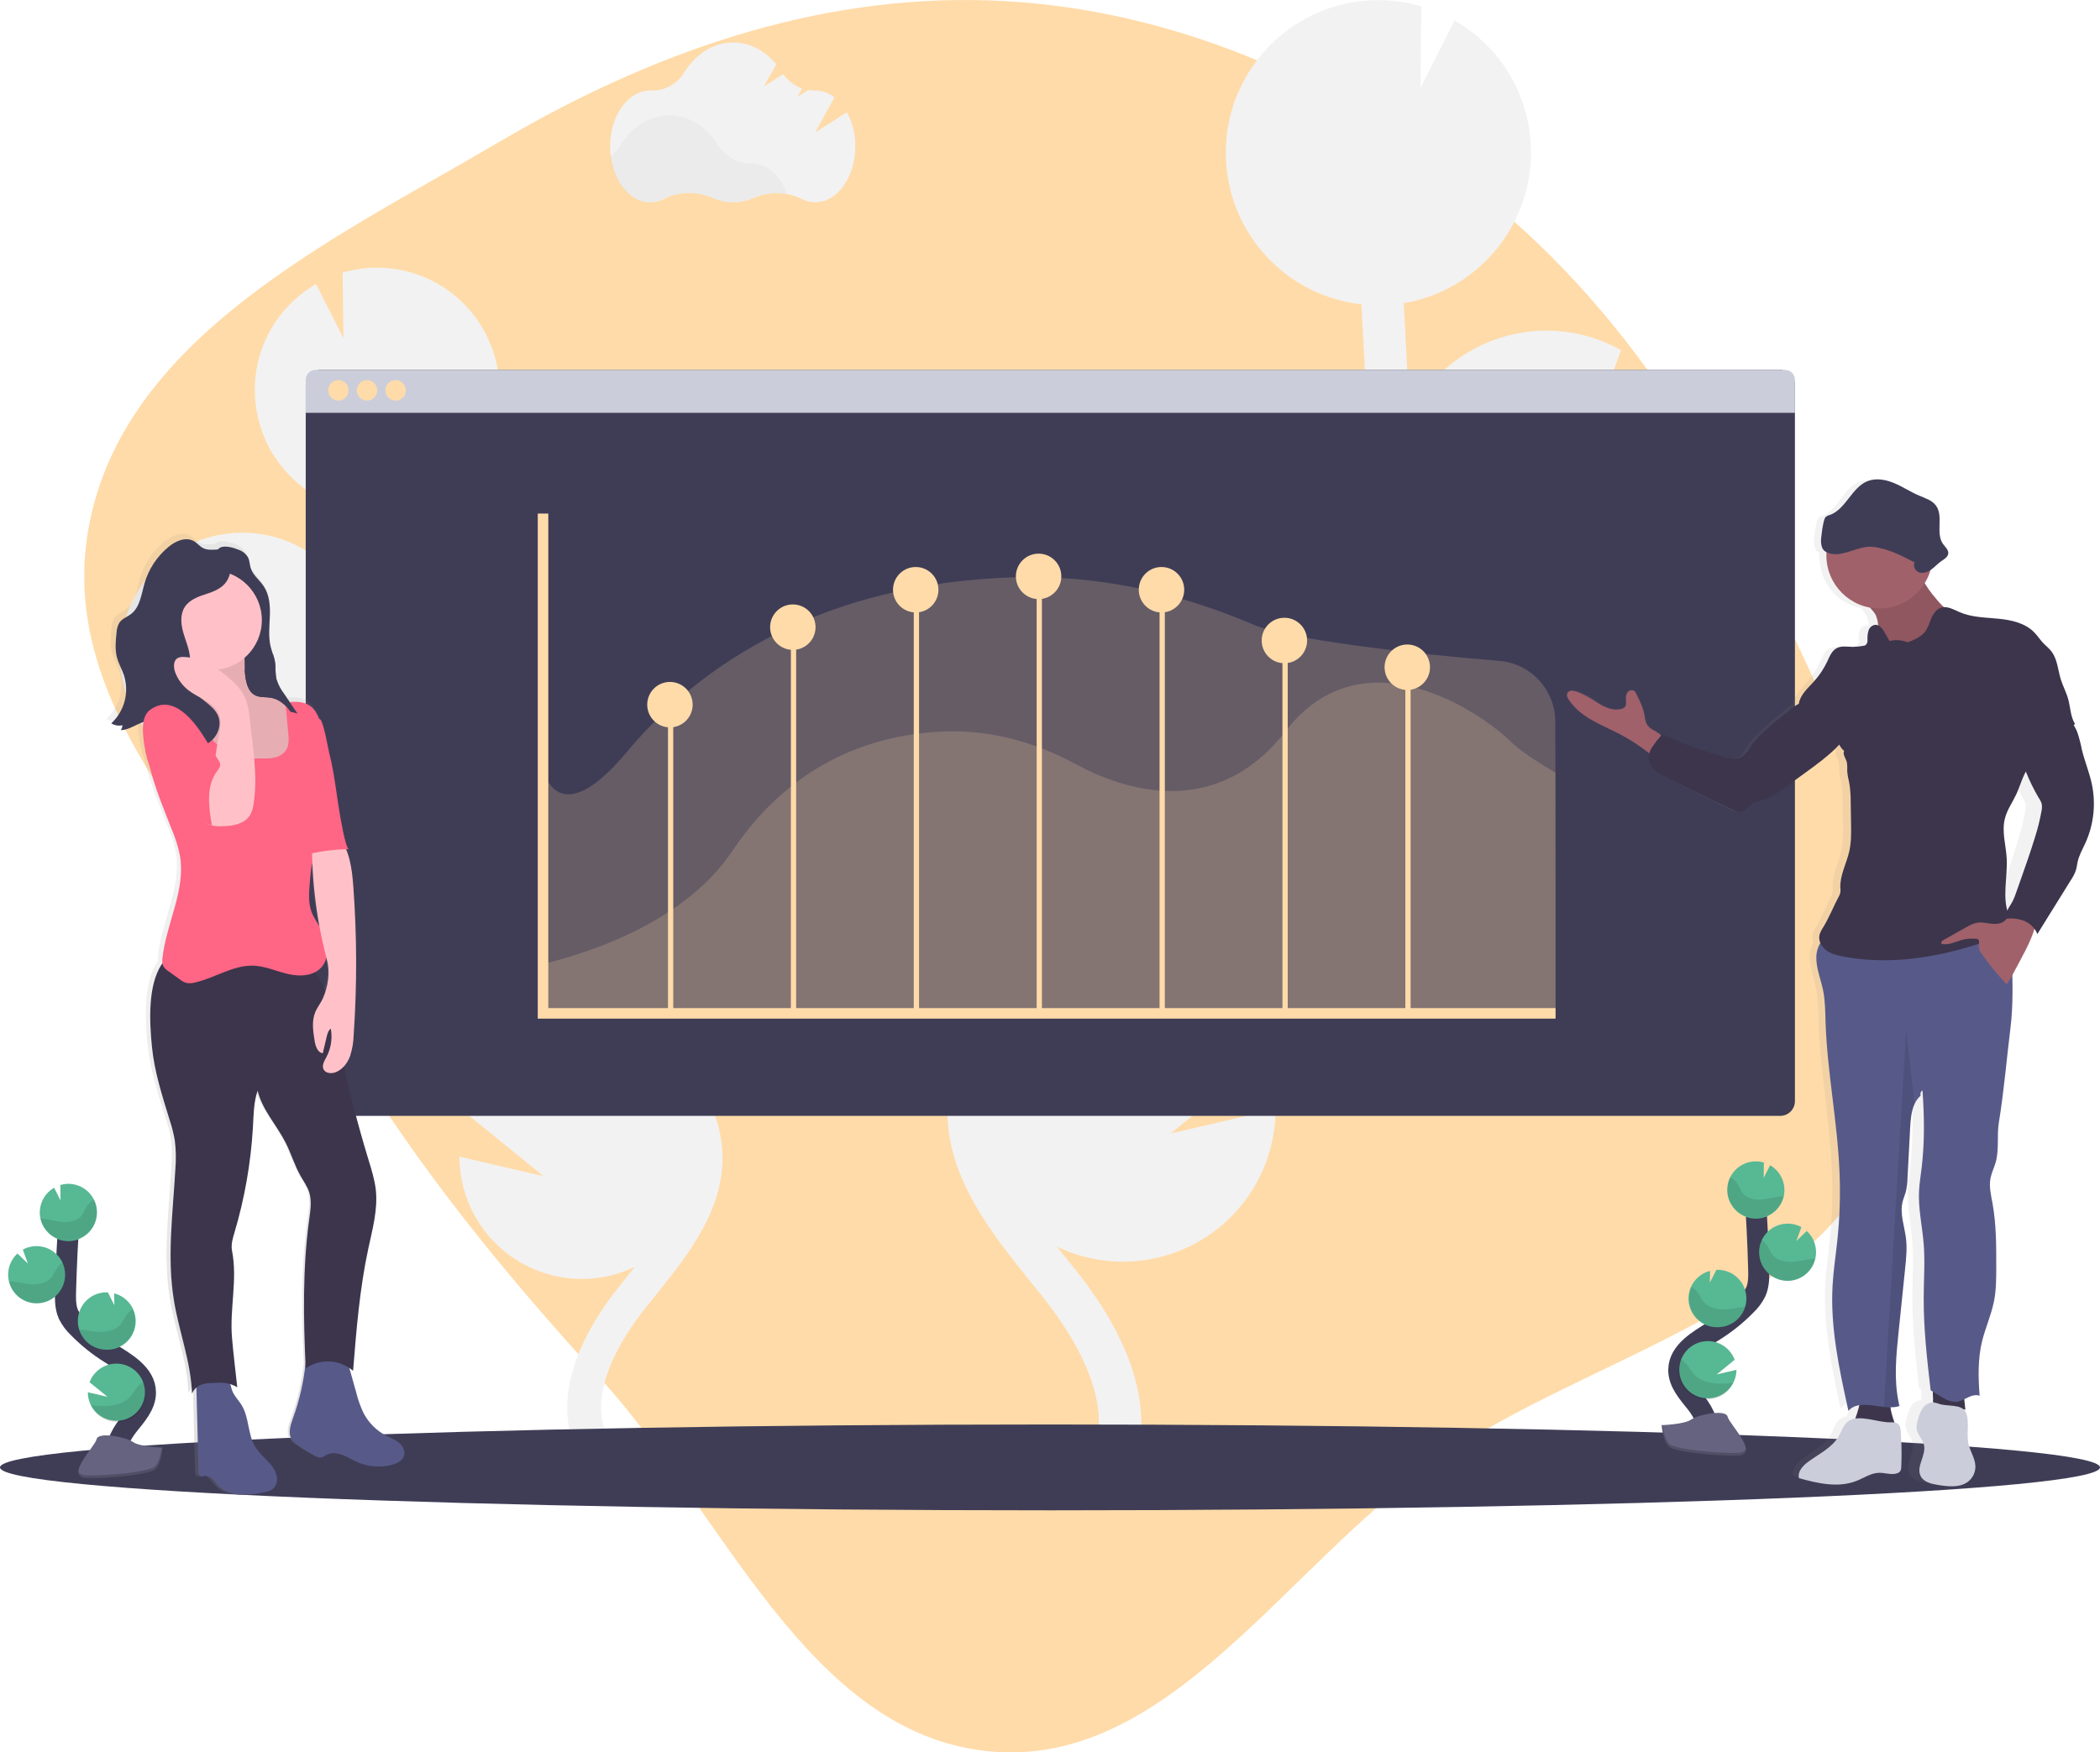 <svg width="399" height="333" viewBox="0 0 399 333" fill="none" xmlns="http://www.w3.org/2000/svg">
<path fill-rule="evenodd" clip-rule="evenodd" d="M187.889 0.076C220.039 1.155 250.293 13.677 276.39 32.931C302.572 52.246 321.462 78.73 335.095 108.678C350.426 142.356 371.893 179.837 359.096 214.606C346.345 249.248 302.928 256.824 272.949 277.52C244.406 297.223 222.154 336.175 187.889 332.793C153.423 329.391 137.607 287.729 113.964 261.827C95.587 241.694 79.403 221.891 65.258 198.446C46.031 166.58 10.353 137.597 16.759 100.719C23.131 64.042 63.518 45.398 95.068 26.843C123.641 10.039 154.956 -1.03 187.889 0.076Z" fill="#FFDBA9"/>
<path d="M160.916 21.325L154.892 25.15L158.548 18.494C157.513 17.667 156.232 17.209 154.908 17.193H154.811C154.392 17.2 153.974 17.171 153.561 17.104L151.519 18.397L152.393 16.804C150.945 16.298 149.696 15.346 148.822 14.086L145.169 16.416L147.49 12.21C145.356 9.647 142.476 8.07 139.305 8.07C135.505 8.07 132.12 10.334 129.935 13.857C129.289 14.914 128.373 15.781 127.282 16.368C126.191 16.955 124.963 17.241 123.725 17.197H123.523C119.328 17.197 115.927 21.958 115.927 27.826C115.927 33.694 119.328 38.456 123.523 38.456C124.445 38.452 125.352 38.226 126.166 37.795C128.903 36.37 132.497 36.343 135.361 37.613C136.591 38.162 137.923 38.446 139.27 38.446C140.617 38.446 141.948 38.162 143.178 37.613C144.621 36.987 146.18 36.679 147.752 36.709C149.324 36.74 150.87 37.107 152.288 37.788C153.097 38.21 153.995 38.432 154.908 38.436C159.103 38.436 162.503 33.679 162.503 27.807C162.525 25.547 161.979 23.319 160.916 21.325Z" fill="#F2F2F2"/>
<path opacity="0.03" d="M149.563 36.879C147.371 36.463 145.105 36.71 143.054 37.59C141.825 38.139 140.494 38.422 139.148 38.422C137.801 38.422 136.47 38.139 135.241 37.59C133.787 36.951 132.211 36.637 130.624 36.668C129.036 36.699 127.474 37.074 126.046 37.768C125.232 38.202 124.325 38.429 123.403 38.432C119.673 38.432 116.576 34.677 115.927 29.721C116.672 29.177 117.305 28.494 117.791 27.71C119.976 24.187 123.36 21.927 127.16 21.927C130.96 21.927 134.306 24.16 136.475 27.648C137.127 28.7 138.04 29.566 139.124 30.162C140.209 30.758 141.429 31.064 142.666 31.05H142.763C145.744 31.03 148.313 33.411 149.563 36.879Z" fill="black"/>
<path d="M109.504 186.907L107.062 185.389C106.83 185.245 106.601 185.09 106.368 184.942C111.564 184.048 116.301 181.412 119.802 177.467C123.302 173.523 125.358 168.504 125.631 163.236C125.904 157.967 124.378 152.763 121.305 148.477C118.231 144.191 113.791 141.079 108.716 139.651L108.836 149.228L103.577 138.809H103.511C97.357 138.523 91.341 140.694 86.786 144.845C82.231 148.996 79.51 154.787 79.222 160.945C79.198 161.392 79.222 161.827 79.222 162.266C77.394 160.176 75.728 157.935 74.63 155.481C72.406 150.514 72.363 144.886 72.538 138.043C72.887 124.49 73.474 110.827 74.234 97.211C79.726 96.599 84.82 94.049 88.602 90.017C92.383 85.985 94.605 80.737 94.867 75.214C94.898 74.504 94.887 73.804 94.867 73.105C94.867 72.931 94.867 72.76 94.84 72.585C94.794 71.909 94.731 71.241 94.627 70.581C94.627 70.472 94.588 70.367 94.568 70.263C94.475 69.703 94.359 69.152 94.227 68.608C94.176 68.402 94.126 68.2 94.072 67.998C93.909 67.404 93.73 66.833 93.52 66.243C93.451 66.053 93.369 65.855 93.295 65.676C93.132 65.253 92.954 64.833 92.764 64.422C92.663 64.204 92.566 63.987 92.461 63.773C92.43 63.719 92.41 63.66 92.379 63.606C89.926 58.761 85.855 54.929 80.871 52.775C75.888 50.621 70.309 50.281 65.101 51.815L65.257 64.282L60.056 53.982C55.779 56.429 52.396 60.179 50.398 64.685C48.401 69.191 47.894 74.217 48.951 79.032H48.928C48.963 79.199 49.013 79.358 49.052 79.521C49.126 79.828 49.203 80.131 49.289 80.434C49.398 80.822 49.522 81.21 49.65 81.599C49.747 81.886 49.84 82.17 49.949 82.453C50.108 82.865 50.286 83.265 50.465 83.665C50.57 83.898 50.663 84.139 50.776 84.368C51.071 84.969 51.391 85.555 51.738 86.127C51.858 86.329 51.994 86.516 52.126 86.714C52.375 87.102 52.623 87.49 52.902 87.852C53.069 88.081 53.248 88.302 53.422 88.523C53.679 88.846 53.939 89.164 54.199 89.471C54.389 89.692 54.587 89.906 54.785 90.116C55.072 90.419 55.363 90.71 55.666 90.993C55.868 91.184 56.054 91.382 56.275 91.56C56.617 91.867 56.974 92.155 57.335 92.438C57.517 92.582 57.696 92.729 57.882 92.869C58.433 93.257 59 93.646 59.586 94.034C59.695 94.1 59.815 94.155 59.924 94.221C60.417 94.508 60.913 94.784 61.426 95.032C61.647 95.141 61.872 95.238 62.097 95.339C62.517 95.525 62.94 95.708 63.374 95.875L64.15 96.147C64.578 96.291 65.012 96.427 65.451 96.535C65.707 96.605 65.967 96.679 66.227 96.741C66.701 96.854 67.186 96.947 67.675 97.032L67.768 97.052C67.45 102.797 67.165 108.543 66.914 114.291C65.53 111.445 63.579 108.912 61.181 106.847C58.783 104.782 55.989 103.229 52.97 102.284C49.95 101.338 46.77 101.02 43.624 101.348C40.477 101.677 37.431 102.645 34.672 104.194L38.778 115.456L30.329 107.34C25.799 111.484 23.099 117.259 22.822 123.394C22.714 125.546 22.913 127.703 23.412 129.799C24.477 134.33 26.878 138.437 30.303 141.588C33.728 144.738 38.02 146.787 42.622 147.468C47.224 148.149 51.925 147.432 56.115 145.409C60.305 143.386 63.791 140.15 66.122 136.121C66.122 136.704 66.083 137.286 66.068 137.873C65.913 143.908 65.719 151.419 68.727 158.126C70.764 162.67 74.04 166.363 77.266 169.672C79.373 171.823 81.558 173.909 83.798 175.924C86.003 178.886 88.879 181.282 92.189 182.915C95.869 185.75 99.68 188.418 103.62 190.88L106.08 192.41C108.293 193.781 110.559 195.191 112.78 196.655C112.391 196.616 112.003 196.574 111.615 196.554C106.69 196.325 101.818 197.668 97.706 200.391C93.594 203.114 90.453 207.074 88.739 211.7L103.263 223.503L87.295 219.798C87.299 223.729 88.299 227.595 90.202 231.035C92.104 234.474 94.847 237.375 98.174 239.467C101.5 241.558 105.303 242.772 109.225 242.994C113.148 243.216 117.063 242.44 120.604 240.738L119.545 242.078C118.831 242.966 118.125 243.849 117.429 244.727C107.982 256.7 105.355 268.063 110.032 276.728L115.722 273.656C111.149 265.221 117.992 254.424 122.483 248.746C123.166 247.884 123.859 247.017 124.563 246.144C130.599 238.641 137.438 230.136 137.271 219.704C137.011 203.972 121.761 194.511 109.504 186.907Z" fill="#F2F2F2"/>
<path d="M214.664 169.718L217.707 167.823C217.998 167.641 218.282 167.435 218.573 167.264C212.065 166.144 206.134 162.835 201.762 157.884C197.389 152.932 194.837 146.636 194.528 140.036C194.308 135.498 195.166 130.973 197.031 126.831C198.772 122.952 201.342 119.501 204.562 116.724C207.781 113.948 211.57 111.912 215.662 110.761L215.51 122.711L222.058 109.712H222.136C229.816 109.355 237.323 112.064 243.007 117.245C248.691 122.425 252.086 129.652 252.445 137.337C252.472 137.892 252.445 138.436 252.445 138.983C254.731 136.377 256.804 133.581 258.174 130.521C260.953 124.307 261.007 117.317 260.786 108.773C260.351 91.859 259.622 74.818 258.671 57.831C251.819 57.068 245.463 53.886 240.745 48.855C236.027 43.825 233.256 37.276 232.93 30.386C232.891 29.5 232.903 28.626 232.93 27.756C232.93 27.539 232.941 27.321 232.965 27.104C233.019 26.261 233.101 25.426 233.225 24.607C233.244 24.471 233.275 24.339 233.299 24.218C233.418 23.519 233.561 22.831 233.729 22.152C233.791 21.9 233.854 21.643 233.92 21.375C234.125 20.638 234.346 19.904 234.607 19.189C234.692 18.948 234.793 18.719 234.886 18.482C235.096 17.95 235.317 17.43 235.554 16.929C235.678 16.661 235.798 16.389 235.942 16.121C235.973 16.055 236.004 15.981 236.039 15.915C239.097 9.868 244.176 5.085 250.394 2.398C256.612 -0.289 263.574 -0.71 270.07 1.208L269.876 16.742L276.366 3.895C281.701 6.948 285.921 11.627 288.411 17.248C290.901 22.871 291.53 29.142 290.206 35.147H290.238C290.195 35.353 290.129 35.535 290.082 35.757C289.989 36.145 289.892 36.533 289.787 36.895C289.651 37.38 289.496 37.854 289.337 38.328C289.217 38.685 289.1 39.042 288.949 39.395C288.751 39.908 288.53 40.409 288.305 40.906C288.173 41.197 288.056 41.496 287.917 41.784C287.528 42.533 287.14 43.267 286.717 43.978C286.57 44.231 286.399 44.468 286.24 44.712C285.929 45.194 285.615 45.668 285.277 46.13C285.068 46.417 284.846 46.689 284.629 46.969C284.311 47.357 283.989 47.769 283.647 48.153C283.409 48.412 283.164 48.68 282.913 48.957C282.56 49.345 282.192 49.695 281.819 50.052C281.567 50.289 281.318 50.53 281.043 50.759C280.612 51.147 280.169 51.497 279.715 51.85C279.49 52.029 279.269 52.219 279.036 52.39C278.349 52.895 277.643 53.377 276.909 53.823C276.773 53.905 276.626 53.975 276.486 54.056C275.878 54.419 275.254 54.757 274.615 55.07C274.34 55.206 274.056 55.322 273.777 55.458C273.253 55.695 272.725 55.92 272.186 56.126C271.867 56.247 271.549 56.359 271.231 56.468C270.695 56.651 270.156 56.814 269.608 56.965C269.286 57.054 268.964 57.144 268.634 57.225C268.04 57.365 267.439 57.482 266.829 57.586L266.709 57.61C267.113 64.779 267.468 71.949 267.776 79.121C269.504 75.57 271.938 72.41 274.93 69.835C277.922 67.259 281.409 65.323 285.176 64.145C288.943 62.966 292.911 62.571 296.836 62.982C300.761 63.394 304.561 64.604 308.002 66.538L302.914 80.585L313.452 70.461C319.104 75.63 322.473 82.834 322.817 90.489C322.95 93.164 322.703 95.844 322.084 98.45C320.759 104.107 317.765 109.236 313.491 113.171C309.218 117.105 303.861 119.664 298.116 120.515C292.372 121.367 286.504 120.471 281.274 117.946C276.044 115.42 271.693 111.379 268.785 106.349C268.785 107.075 268.836 107.809 268.855 108.536C269.049 116.066 269.29 125.437 265.541 133.803C262.998 139.477 258.908 144.079 254.863 148.207C252.232 150.894 249.515 153.495 246.712 156.009C243.958 159.702 240.366 162.688 236.233 164.72C231.641 168.258 226.887 171.586 221.973 174.662L218.907 176.577C216.147 178.286 213.321 180.045 210.546 181.87C211.035 181.824 211.517 181.769 212.013 181.746C218.157 181.459 224.232 183.133 229.362 186.527C234.492 189.921 238.411 194.86 240.553 200.628L222.442 215.386L242.365 210.768C242.358 215.673 241.11 220.495 238.735 224.786C236.361 229.077 232.939 232.695 228.788 235.304C224.638 237.912 219.894 239.426 215 239.703C210.107 239.981 205.223 239.013 200.804 236.89C201.254 237.449 201.701 238.008 202.151 238.563C203.04 239.67 203.929 240.773 204.794 241.868C216.578 256.801 219.857 270.996 214.02 281.792L206.925 277.959C212.603 267.434 204.061 253.966 198.46 246.89C197.61 245.814 196.74 244.731 195.867 243.643C188.337 234.284 179.802 223.674 180.012 210.66C180.334 191.005 199.368 179.202 214.664 169.718Z" fill="#F2F2F2"/>
<path d="M341.036 73.094V209.246C341.036 209.614 340.964 209.978 340.823 210.317C340.683 210.657 340.477 210.966 340.217 211.226C339.957 211.486 339.648 211.692 339.309 211.833C338.969 211.974 338.605 212.046 338.238 212.046H60.882C60.515 212.046 60.151 211.974 59.812 211.833C59.473 211.692 59.165 211.486 58.905 211.226C58.645 210.966 58.44 210.657 58.3 210.317C58.159 209.977 58.087 209.613 58.088 209.246V73.094C58.087 72.726 58.159 72.362 58.3 72.022C58.44 71.683 58.645 71.374 58.905 71.114C59.165 70.854 59.473 70.648 59.812 70.507C60.151 70.366 60.515 70.294 60.882 70.294H338.238C338.98 70.294 339.692 70.589 340.217 71.114C340.742 71.639 341.036 72.351 341.036 73.094V73.094Z" fill="#3F3D56"/>
<path d="M341.036 72.162V78.449H58.088V72.162C58.088 71.666 58.285 71.191 58.635 70.841C58.985 70.49 59.46 70.294 59.955 70.294H339.169C339.665 70.294 340.139 70.49 340.49 70.841C340.84 71.191 341.036 71.666 341.036 72.162Z" fill="#CBCEDA"/>
<path d="M64.298 76.119C65.37 76.119 66.239 75.25 66.239 74.177C66.239 73.105 65.37 72.236 64.298 72.236C63.226 72.236 62.357 73.105 62.357 74.177C62.357 75.25 63.226 76.119 64.298 76.119Z" fill="#FFDBA9"/>
<path d="M69.732 76.119C70.804 76.119 71.673 75.25 71.673 74.177C71.673 73.105 70.804 72.236 69.732 72.236C68.66 72.236 67.791 73.105 67.791 74.177C67.791 75.25 68.66 76.119 69.732 76.119Z" fill="#FFDBA9"/>
<path d="M75.166 76.119C76.238 76.119 77.106 75.25 77.106 74.177C77.106 73.105 76.238 72.236 75.166 72.236C74.094 72.236 73.225 73.105 73.225 74.177C73.225 75.25 74.094 76.119 75.166 76.119Z" fill="#FFDBA9"/>
<path opacity="0.2" d="M295.555 169.703V193.074L103.352 193.179L103.177 146.459C105.207 152.444 110.218 153.52 119.04 142.964C140.601 117.2 169.909 110.419 192.595 109.709C208.12 109.219 223.611 112.427 238.395 118.8C244.535 121.453 268.801 124.307 284.815 125.581C287.722 125.81 290.436 127.126 292.417 129.266C294.398 131.406 295.502 134.214 295.508 137.131L295.555 169.703Z" fill="#FFDBA9"/>
<path opacity="0.2" d="M295.555 146.848V193.296H103.177V183.198C108.677 181.812 129.248 176.48 139.111 161.753C150.91 144.121 166.947 139.484 179.356 138.999C187.86 138.661 196.325 140.847 204.406 145.213C213.496 150.122 231.02 156.044 244.333 138.851C259.059 119.841 281.679 135.507 287.416 141.267C289.465 143.302 295.555 146.848 295.555 146.848Z" fill="#FFDBA9"/>
<path d="M103.177 97.588V192.566H295.555" stroke="#FFDBA9" stroke-width="2" stroke-miterlimit="10"/>
<path d="M127.416 192.566V134.665" stroke="#FFDBA9" stroke-miterlimit="10"/>
<path d="M150.766 192.566V119.177" stroke="#FFDBA9" stroke-miterlimit="10"/>
<path d="M174.116 192.566V111.81" stroke="#FFDBA9" stroke-miterlimit="10"/>
<path d="M197.466 192.566V109.526" stroke="#FFDBA9" stroke-miterlimit="10"/>
<path d="M220.816 192.566V112.066" stroke="#FFDBA9" stroke-miterlimit="10"/>
<path d="M244.166 192.566V121.46" stroke="#FFDBA9" stroke-miterlimit="10"/>
<path d="M267.516 192.566V126.284" stroke="#FFDBA9" stroke-miterlimit="10"/>
<path d="M127.288 138.222C129.672 138.222 131.604 136.289 131.604 133.904C131.604 131.518 129.672 129.585 127.288 129.585C124.904 129.585 122.972 131.518 122.972 133.904C122.972 136.289 124.904 138.222 127.288 138.222Z" fill="#FFDBA9"/>
<path d="M150.638 123.495C153.022 123.495 154.954 121.562 154.954 119.177C154.954 116.792 153.022 114.858 150.638 114.858C148.254 114.858 146.322 116.792 146.322 119.177C146.322 121.562 148.254 123.495 150.638 123.495Z" fill="#FFDBA9"/>
<path d="M173.988 116.385C176.372 116.385 178.304 114.451 178.304 112.066C178.304 109.681 176.372 107.747 173.988 107.747C171.604 107.747 169.672 109.681 169.672 112.066C169.672 114.451 171.604 116.385 173.988 116.385Z" fill="#FFDBA9"/>
<path d="M197.334 113.845C199.718 113.845 201.65 111.911 201.65 109.526C201.65 107.141 199.718 105.207 197.334 105.207C194.95 105.207 193.018 107.141 193.018 109.526C193.018 111.911 194.95 113.845 197.334 113.845Z" fill="#FFDBA9"/>
<path d="M220.684 116.385C223.068 116.385 225 114.451 225 112.066C225 109.681 223.068 107.747 220.684 107.747C218.301 107.747 216.368 109.681 216.368 112.066C216.368 114.451 218.301 116.385 220.684 116.385Z" fill="#FFDBA9"/>
<path d="M244.034 126.031C246.418 126.031 248.35 124.098 248.35 121.713C248.35 119.328 246.418 117.394 244.034 117.394C241.651 117.394 239.718 119.328 239.718 121.713C239.718 124.098 241.651 126.031 244.034 126.031Z" fill="#FFDBA9"/>
<path d="M267.384 131.111C269.768 131.111 271.7 129.178 271.7 126.793C271.7 124.408 269.768 122.474 267.384 122.474C265.001 122.474 263.068 124.408 263.068 126.793C263.068 129.178 265.001 131.111 267.384 131.111Z" fill="#FFDBA9"/>
<path d="M199.5 287C309.681 287 399 283.349 399 278.844C399 274.34 309.681 270.689 199.5 270.689C89.319 270.689 0 274.34 0 278.844C0 283.349 89.319 287 199.5 287Z" fill="#3F3D56"/>
<path d="M22.333 136.983C22.318 137.32 22.209 137.645 22.019 137.923C23.571 137.877 24.949 136.855 26.381 136.37C26.125 137.877 26.381 139.663 26.575 140.945C26.763 142.188 27.072 143.409 27.499 144.591C28.481 148.813 30.27 152.964 31.873 157.019C32.564 158.626 33.085 160.301 33.426 162.017C34.517 168.561 30.744 174.891 30.03 181.482C29.975 181.845 29.975 182.214 30.03 182.577C29.966 182.645 29.908 182.719 29.859 182.798C27.224 186.845 27.565 193.618 28.039 198.411C28.512 203.203 30.03 207.825 31.462 212.427C31.889 213.695 32.222 214.993 32.459 216.31C32.687 218.114 32.724 219.936 32.568 221.747C32.095 230.179 30.907 238.684 32.308 246.991C33.329 253.045 35.557 258.552 35.801 264.685C35.986 264.232 36.279 263.832 36.655 263.52L37.074 279.625C37.055 279.775 37.073 279.928 37.125 280.07C37.178 280.212 37.264 280.339 37.377 280.441C37.676 280.631 38.064 280.441 38.417 280.39C39.442 280.266 40.098 281.38 40.777 282.153C41.798 283.318 43.37 283.87 44.911 283.99C46.462 284.048 48.014 283.907 49.529 283.571C50.24 283.443 50.993 283.295 51.525 282.794C51.797 282.517 51.999 282.179 52.117 281.809C52.234 281.438 52.263 281.045 52.2 280.662C51.897 278.289 49.343 276.938 48.059 274.914C46.541 272.522 46.894 269.318 45.411 266.898C44.903 266.071 44.2 265.372 43.746 264.514C43.517 263.985 43.337 263.436 43.207 262.875C43.668 263.014 44.105 263.222 44.503 263.492C44.364 262.234 44.22 260.972 44.08 259.71L44.018 259.166C43.828 257.461 43.63 255.76 43.49 254.051C43.013 248.428 44.608 242.917 43.49 237.383C43.257 236.218 43.63 235.002 43.975 233.856C45.938 227.33 47.135 220.597 47.542 213.794C47.682 211.394 47.678 209.079 48.447 206.803C49.347 210.473 52.13 213.366 53.88 216.734C54.959 218.831 55.631 221.122 56.807 223.165C57.374 224.159 58.065 225.107 58.425 226.186C58.984 227.876 58.69 229.709 58.425 231.472C57.164 240.598 57.312 249.888 57.715 259.092C57.332 262.614 56.523 266.077 55.305 269.403C54.824 270.716 54.3 272.246 55.045 273.431C55.359 273.865 55.755 274.234 56.209 274.518C57.312 275.303 58.472 276.005 59.679 276.619C60.038 276.855 60.469 276.954 60.894 276.899C61.158 276.807 61.407 276.676 61.632 276.51C62.575 275.943 63.793 276.033 64.834 276.398C65.874 276.763 66.813 277.373 67.822 277.811C69.938 278.721 72.299 278.888 74.521 278.285C75.461 278.025 76.462 277.528 76.753 276.607C77.044 275.687 76.509 274.716 75.767 274.11C75.026 273.504 74.11 273.178 73.26 272.735C71.397 271.763 69.876 270.244 68.901 268.382C68.316 267.154 67.855 265.869 67.527 264.549C67.077 262.964 66.628 261.38 66.18 259.795C66.436 259.963 66.68 260.149 66.91 260.351C67.543 252.506 68.183 244.637 69.864 236.948C70.667 233.27 71.715 229.546 71.308 225.806C71.094 223.841 70.481 221.941 69.899 220.05C68.087 214.15 66.501 208.187 65.14 202.162C65.648 201.594 66.043 200.936 66.305 200.22C66.741 198.89 66.981 197.503 67.015 196.104C67.666 186.664 67.64 177.189 66.937 167.753C66.759 165.361 66.479 162.848 65.54 160.673H66.091C65.435 160.673 64.364 154.157 64.236 153.43C63.797 150.914 63.491 148.382 63.037 145.869C62.815 144.646 62.567 143.422 62.26 142.218C62.051 141.418 61.212 136.451 60.545 135.896C60.473 135.836 60.392 135.789 60.304 135.756C59.969 134.64 59.236 133.686 58.243 133.076C57.168 132.471 55.887 132.451 54.633 132.548C54.279 132.03 53.925 131.519 53.57 131.014C52.919 130.178 52.421 129.232 52.099 128.222C51.999 127.799 51.939 127.367 51.92 126.932C51.92 126.641 51.901 126.35 51.889 126.059C51.889 125.911 51.889 125.767 51.889 125.62C51.876 125.329 51.845 125.04 51.796 124.754V124.754C51.757 124.517 51.699 124.288 51.637 124.055C51.61 123.958 51.575 123.857 51.544 123.76C51.365 123.173 51.156 122.594 51.001 122.004C50.523 120.097 50.764 118.097 50.838 116.132C50.911 114.167 50.783 112.085 49.673 110.446C48.862 109.243 47.562 108.33 47.127 106.951C46.921 106.295 46.933 105.573 46.63 104.951C46.237 104.26 45.609 103.734 44.86 103.468C43.983 103.079 42.221 102.567 41.278 103.021C41.101 103.109 40.945 103.233 40.82 103.386C39.822 103.437 38.817 103.572 37.94 103.134C37.265 102.796 36.776 102.155 36.12 101.786C34.567 100.916 32.588 101.786 31.206 102.92C29.009 104.72 27.404 107.14 26.599 109.864C25.985 111.965 25.737 114.419 23.979 115.744C23.249 116.291 22.31 116.594 21.778 117.328C21.416 117.926 21.216 118.607 21.196 119.305C21.014 120.897 20.862 122.536 21.285 124.082C21.603 125.247 22.228 126.288 22.616 127.422C23.134 129.026 23.18 130.746 22.748 132.375C22.317 134.005 21.426 135.477 20.183 136.614C20.824 137.013 21.596 137.145 22.333 136.983ZM59.656 184.103C60.184 183.817 60.645 183.42 61.006 182.94C61.367 182.459 61.62 181.906 61.748 181.319C61.791 181.47 61.826 181.622 61.864 181.773C62.362 183.801 62.261 185.93 61.573 187.902C61.058 186.577 60.416 185.305 59.656 184.103V184.103ZM60.432 175.505C59.786 174.578 59.239 173.584 58.802 172.542C58.204 170.864 58.34 169.047 58.484 167.252C58.56 165.898 58.747 164.553 59.043 163.229C59.214 167.349 59.682 171.452 60.444 175.505H60.432Z" fill="url(#paint0_linear)"/>
<path d="M45.411 104.493C46.149 104.759 46.766 105.282 47.15 105.965C47.445 106.582 47.438 107.301 47.639 107.953C48.066 109.328 49.347 110.237 50.139 111.448C51.218 113.076 51.346 115.15 51.272 117.099C51.199 119.049 50.966 121.041 51.435 122.925C51.664 123.845 52.06 124.727 52.212 125.663C52.406 126.804 52.243 127.993 52.526 129.115C52.841 130.118 53.331 131.056 53.974 131.888L56.5 135.585C55.372 135.314 54.261 134.974 53.174 134.568C53.51 135.624 54.134 136.565 54.975 137.286L53.147 135.073C52.776 134.563 52.316 134.127 51.788 133.783C51.117 133.395 50.325 133.34 49.572 133.189C48.121 132.894 46.673 132.152 45.963 130.859C45.02 129.119 45.621 126.936 45.097 125.033C44.709 123.643 43.754 122.497 43.094 121.212C41.604 118.311 41.693 114.885 41.227 111.65C41.029 110.279 40.723 108.932 40.715 107.526C40.715 106.505 40.816 104.555 41.88 104.031C42.815 103.596 44.546 104.124 45.411 104.493Z" fill="#3F3D56"/>
<path d="M65.757 257.76L67.698 264.661C68.019 265.974 68.472 267.25 69.049 268.471C69.995 270.318 71.486 271.829 73.318 272.801C74.153 273.24 75.057 273.578 75.783 274.168C76.508 274.759 77.029 275.749 76.749 276.65C76.47 277.551 75.48 278.06 74.556 278.32C72.367 278.919 70.038 278.75 67.958 277.842C66.968 277.404 66.044 276.798 65.024 276.437C64.003 276.075 62.8 275.982 61.876 276.549C61.655 276.714 61.41 276.845 61.15 276.938C60.731 276.995 60.306 276.897 59.955 276.662C58.767 276.052 57.626 275.353 56.543 274.572C56.101 274.289 55.719 273.922 55.417 273.493C54.68 272.328 55.2 270.774 55.67 269.489C56.917 266.045 57.73 262.458 58.088 258.813C58.081 258.651 58.109 258.491 58.17 258.341C58.231 258.192 58.323 258.057 58.441 257.947C58.613 257.856 58.806 257.813 59 257.822L67.29 257.434" fill="#575A89"/>
<path d="M44.294 264.669C44.74 265.52 45.435 266.223 45.931 267.042C47.387 269.446 47.041 272.631 48.536 275.007C49.797 277.019 52.309 278.367 52.607 280.724C52.669 281.104 52.641 281.493 52.525 281.861C52.41 282.228 52.211 282.564 51.944 282.841C51.42 283.326 50.678 283.47 49.98 283.594C48.492 283.931 46.967 284.072 45.442 284.014C43.925 283.893 42.38 283.334 41.379 282.184C40.707 281.408 40.067 280.309 39.05 280.437C38.7 280.479 38.32 280.674 38.025 280.483C37.915 280.382 37.831 280.256 37.78 280.115C37.729 279.975 37.712 279.824 37.73 279.675L37.272 262.017C38.739 261.857 41.282 261.275 42.706 261.78C43.933 262.211 43.735 263.593 44.294 264.669Z" fill="#575A89"/>
<path d="M58.779 183.039C62.357 187.494 63.417 193.393 64.566 198.993C66.046 206.217 67.865 213.36 70.023 220.423C70.597 222.303 71.188 224.19 71.409 226.144C71.797 229.864 70.78 233.565 69.988 237.22C68.339 244.867 67.71 252.688 67.089 260.486C65.847 259.428 64.292 258.808 62.663 258.721C61.035 258.635 59.423 259.087 58.076 260.009C57.657 250.607 57.467 241.107 58.74 231.779C58.981 230.027 59.272 228.206 58.74 226.528C58.383 225.448 57.708 224.512 57.145 223.526C55.98 221.491 55.328 219.215 54.269 217.13C52.565 213.782 49.828 210.916 48.944 207.257C48.187 209.526 48.191 211.825 48.055 214.209C47.661 220.978 46.489 227.679 44.562 234.179C44.22 235.321 43.855 236.509 44.084 237.674C45.171 243.181 43.603 248.657 44.084 254.249C44.224 255.947 44.414 257.64 44.6 259.333L44.663 259.877L45.082 263.636C43.529 262.576 41.887 262.727 40.013 262.824C39.38 262.825 38.752 262.935 38.157 263.151C37.78 263.303 37.438 263.529 37.151 263.817C36.863 264.105 36.637 264.447 36.484 264.825C36.259 258.727 34.066 253.251 33.065 247.236C31.687 238.956 32.852 230.497 33.321 222.116C33.474 220.312 33.437 218.496 33.213 216.699C32.979 215.382 32.651 214.084 32.231 212.815C30.826 208.24 29.331 203.646 28.866 198.881C28.4 194.115 28.066 187.385 30.655 183.346C31.454 182.103 33.422 182.662 34.664 181.855C35.643 181.241 36.719 180.8 37.847 180.55C44.635 178.973 51.839 182.441 58.779 183.039Z" fill="#3C354C"/>
<path d="M46.525 127.76C46.677 129.457 47.034 131.457 48.578 132.171C49.456 132.56 50.473 132.424 51.42 132.579C53.213 132.871 54.688 134.249 55.518 135.865C56.349 137.48 56.636 139.317 56.83 141.123C57.071 143.387 57.148 145.842 55.907 147.749C54.905 149.302 53.19 150.23 51.389 150.708C49.6 151.177 47.73 151.246 45.911 150.911C44.093 150.575 42.37 149.843 40.866 148.766C39.429 147.644 38.127 146.359 36.985 144.937C34.408 141.935 31.811 138.645 31.283 134.723C31.221 134.276 31.225 133.737 31.59 133.472C31.842 133.33 32.133 133.273 32.421 133.309L34.893 133.352C35.518 133.352 36.224 133.352 36.651 132.882C37.078 132.412 37.039 131.814 37.039 131.239L36.873 124.059C36.836 123.804 36.895 123.545 37.039 123.332C37.196 123.189 37.395 123.103 37.606 123.088C38.968 122.859 40.393 123.088 41.724 122.719C42.993 122.369 44.984 120.913 45.916 122.408C46.692 123.694 46.397 126.311 46.525 127.76Z" fill="#FFC1C7"/>
<path opacity="0.1" d="M46.525 127.76C46.677 129.457 47.034 131.457 48.578 132.171C49.456 132.56 50.473 132.424 51.42 132.579C53.213 132.871 54.688 134.249 55.518 135.865C56.349 137.48 56.636 139.317 56.83 141.123C57.071 143.387 57.148 145.842 55.907 147.749C54.905 149.302 53.19 150.23 51.389 150.708C49.6 151.177 47.73 151.246 45.911 150.911C44.093 150.575 42.37 149.843 40.866 148.766C39.429 147.644 38.127 146.359 36.985 144.937C34.408 141.935 31.811 138.645 31.283 134.723C31.221 134.276 31.225 133.737 31.59 133.472C31.842 133.33 32.133 133.273 32.421 133.309L34.893 133.352C35.518 133.352 36.224 133.352 36.651 132.882C37.078 132.412 37.039 131.814 37.039 131.239L36.873 124.059C36.836 123.804 36.895 123.545 37.039 123.332C37.196 123.189 37.395 123.103 37.606 123.088C38.968 122.859 40.393 123.088 41.724 122.719C42.993 122.369 44.984 120.913 45.916 122.408C46.692 123.694 46.397 126.311 46.525 127.76Z" fill="black"/>
<path d="M40.304 127.29C45.519 127.29 49.747 123.059 49.747 117.841C49.747 112.622 45.519 108.392 40.304 108.392C35.088 108.392 30.86 112.622 30.86 117.841C30.86 123.059 35.088 127.29 40.304 127.29Z" fill="#FFC1C7"/>
<path d="M50.457 144.125C51.983 144.152 53.706 143.737 54.443 142.385C54.948 141.469 54.866 140.354 54.769 139.313L54.222 133.488C55.705 133.333 57.3 133.201 58.593 133.935C60.312 134.909 60.921 137.069 61.123 139.034C61.484 142.723 60.898 146.448 61.1 150.149C61.271 153.256 61.989 156.464 61.073 159.442C60.684 160.685 60.04 161.831 59.621 163.062C59.097 164.615 58.961 166.285 58.845 167.928C58.701 169.691 58.565 171.516 59.155 173.186C59.648 174.585 60.611 175.761 61.298 177.07C62.423 179.237 62.664 182.158 60.972 183.917C59.419 185.525 56.865 185.591 54.696 185.082C52.526 184.573 50.426 183.602 48.214 183.509C44.286 183.342 40.785 185.894 36.958 186.721C36.445 186.858 35.907 186.877 35.386 186.775C34.925 186.626 34.496 186.391 34.121 186.084L32.017 184.569C31.597 184.318 31.247 183.964 31 183.54C30.824 183.069 30.778 182.559 30.868 182.064C31.575 175.509 35.281 169.217 34.21 162.712C33.877 161.007 33.367 159.341 32.688 157.741C30.022 150.914 26.824 143.822 27.86 136.564C28.085 134.956 28.559 133.313 29.665 132.125C30.771 130.936 32.642 130.346 34.074 131.107C35.506 131.869 36.015 133.562 36.648 135.034C37.867 137.895 39.802 140.394 42.268 142.288C43.308 143.088 44.569 144.11 45.932 144.145C47.352 144.195 48.905 144.094 50.457 144.125Z" fill="#FF6584"/>
<path d="M64.135 158.805C66.425 161.349 66.875 165.019 67.127 168.429C67.822 177.811 67.846 187.231 67.201 196.616C67.168 198.008 66.934 199.389 66.506 200.714C66.017 202.015 65.101 203.219 63.813 203.739C62.986 204.073 61.833 203.984 61.461 203.172C61.119 202.43 61.628 201.618 62.012 200.881C62.895 199.223 63.19 197.314 62.85 195.467C62.38 195.809 62.214 196.426 62.074 196.993L61.325 200.147C60.312 199.999 59.931 198.76 59.772 197.75C59.477 195.917 59.194 193.964 59.928 192.259C60.316 191.35 60.975 190.577 61.367 189.669C62.357 187.385 62.745 184.775 62.109 182.367C59.963 174.238 59.027 165.837 59.33 157.434C60.8 158.267 62.447 158.737 64.135 158.805V158.805Z" fill="#FFC1C7"/>
<path d="M66.297 161.365C63.478 161.393 60.674 161.763 57.944 162.468C57.583 160.689 57.758 158.848 57.944 157.031L59.148 144.603C59.237 143.683 59.066 135.228 60.848 136.723C61.504 137.275 62.33 142.215 62.536 143.011C62.846 144.207 63.091 145.419 63.312 146.638C63.759 149.135 64.061 151.656 64.477 154.157C64.597 154.898 65.653 161.365 66.297 161.365Z" fill="#FF6584"/>
<path d="M43.906 105.829C43.917 105.533 43.85 105.24 43.712 104.978C43.589 104.824 43.435 104.698 43.261 104.606C43.086 104.514 42.895 104.46 42.699 104.446C41.332 104.233 39.838 104.784 38.608 104.159C37.94 103.821 37.466 103.188 36.818 102.819C35.266 101.953 33.325 102.819 31.986 103.949C29.823 105.745 28.247 108.147 27.46 110.846C26.855 112.936 26.61 115.379 24.883 116.695C24.165 117.239 23.241 117.542 22.717 118.272C22.365 118.86 22.168 119.528 22.147 120.214C21.968 121.798 21.817 123.429 22.232 124.967C22.547 126.132 23.16 127.158 23.544 128.284C24.058 129.883 24.106 131.595 23.68 133.219C23.254 134.844 22.374 136.313 21.142 137.453C21.772 137.848 22.531 137.979 23.257 137.818C23.241 138.152 23.135 138.475 22.95 138.754C25.159 138.684 27.08 136.529 29.242 136.999C30.895 137.356 31.815 139.061 33.046 140.222C34.633 141.714 37.098 142.339 39.089 141.453C41.08 140.568 42.291 138.051 41.445 136.04C40.482 133.752 37.513 132.847 36.484 130.602C35.689 128.855 36.279 126.808 36.096 124.894C35.953 123.251 35.242 121.717 34.8 120.124C34.358 118.532 34.214 116.715 35.114 115.332C36.069 113.86 37.897 113.289 39.562 112.746C43.323 111.522 44.045 109.627 43.906 105.829Z" fill="#3F3D56"/>
<path d="M41.584 139.799C41.852 138.478 42.12 137.08 41.643 135.814C40.762 133.484 37.87 132.735 35.871 131.224C34.713 130.343 33.823 129.157 33.302 127.799C32.941 126.843 32.89 125.53 33.783 125.041C34.13 124.878 34.515 124.81 34.897 124.843C38.002 124.917 40.87 126.61 43.257 128.618C44.647 129.783 45.974 131.119 46.657 132.797C47.091 134.006 47.352 135.27 47.434 136.552L47.934 140.781C48.263 143.209 48.457 145.653 48.516 148.102C48.518 149.503 48.43 150.903 48.252 152.293C48.128 153.279 47.942 154.3 47.364 155.108C46.289 156.615 44.212 156.953 42.361 157.003C41.66 157.043 40.958 156.999 40.269 156.871C37.191 156.203 34.854 151.889 37.187 149.224C38.177 148.094 39.659 148.059 40.226 146.506C40.956 144.444 41.142 141.947 41.584 139.799Z" fill="#FFC1C7"/>
<path d="M39.081 140.541L41.53 144.514C41.676 144.718 41.778 144.951 41.829 145.197C41.895 145.714 41.511 146.172 41.204 146.595C39.108 149.454 39.651 153.392 40.273 156.879C36.93 155.822 33.953 153.844 31.683 151.17C29.414 148.496 27.945 145.236 27.445 141.764C27.138 139.686 26.645 136.265 28.489 134.913C32.91 131.651 37.001 137.135 39.081 140.541Z" fill="#FF6584"/>
<path d="M51.42 132.579C50.473 132.424 49.456 132.579 48.579 132.171C47.026 131.457 46.677 129.453 46.526 127.76C46.526 127.6 46.506 127.43 46.498 127.247C47.052 126.679 47.653 126.159 48.295 125.694C48.874 125.354 49.49 125.082 50.131 124.882L51.847 124.28C52.011 124.734 52.14 125.2 52.235 125.674C52.429 126.816 52.266 128.004 52.549 129.127C52.864 130.129 53.355 131.068 53.997 131.9L56.524 135.597C56.066 135.488 55.612 135.368 55.161 135.236C54.28 133.896 52.972 132.832 51.42 132.579Z" fill="#3F3D56"/>
<path d="M393.954 148.937C393.504 146.751 392.662 144.665 392.153 142.498C391.944 141.366 391.663 140.25 391.311 139.154C391.131 138.678 390.906 138.22 390.64 137.787L390.88 137.562C390.081 136.21 390.05 134.517 389.673 132.979C389.347 131.655 388.699 130.443 388.307 129.138C387.763 127.329 387.69 125.286 386.568 123.791C386.126 123.2 385.547 122.738 385.054 122.191C384.488 121.565 384.041 120.831 383.467 120.218C381.798 118.439 379.283 117.887 376.904 117.631C374.524 117.375 372.064 117.379 369.871 116.388C368.951 115.973 367.98 115.379 367.018 115.449C366.477 114.927 365.98 114.362 365.531 113.759C364.799 112.872 364.135 111.931 363.544 110.944C364.007 110.16 364.364 109.319 364.608 108.442L364.767 108.33C365.392 107.856 365.931 107.239 366.544 106.776C367.084 106.388 367.779 105.98 367.837 105.289C367.895 104.598 367.27 104.07 366.882 103.499C365.481 101.452 367.03 98.248 365.593 96.225C364.875 95.211 363.622 94.826 362.488 94.333C360.936 93.65 359.55 92.667 358.009 92.003C356.468 91.339 354.687 90.978 353.134 91.615C350.231 92.819 349.187 96.955 346.237 98.034C345.917 98.099 345.629 98.27 345.418 98.52C345.057 99.11 344.58 102.586 344.665 103.304C344.778 104.256 345.007 104.726 345.663 105.06C345.663 105.262 345.663 105.468 345.663 105.673C345.663 110.617 349.086 114.722 353.6 115.569C354.033 116.025 354.401 116.539 354.695 117.095C354.923 117.685 355.054 118.308 355.083 118.94C354.921 118.862 354.742 118.825 354.563 118.831C354.276 118.872 354.006 118.996 353.788 119.186C353.57 119.377 353.411 119.628 353.332 119.907C353.171 120.477 353.107 121.071 353.142 121.662C353.167 121.845 353.149 122.031 353.089 122.205C353.03 122.38 352.931 122.538 352.801 122.668C352.658 122.754 352.497 122.805 352.331 122.816C351.732 122.928 351.124 122.991 350.514 123.002C349.505 123.002 348.422 122.75 347.534 123.243C346.645 123.736 346.241 124.796 345.814 125.756C345.196 127.128 344.381 128.404 343.396 129.542C342.309 130.801 340.959 131.993 340.652 133.659C340.648 133.698 340.648 133.737 340.652 133.775C339.802 134.164 338.933 135.096 338.323 135.566C337.154 136.471 336.031 137.434 334.958 138.451C333.867 139.504 332.396 140.809 331.721 142.215C331.377 142.816 330.918 143.344 330.37 143.768C329.264 144.486 327.836 144.106 326.59 143.702C323.136 142.587 319.662 141.461 316.44 139.756C316.282 139.646 316.089 139.598 315.897 139.62C315.792 139.653 315.697 139.715 315.625 139.799C315.599 139.758 315.57 139.72 315.54 139.682C314.67 138.743 313.304 138.68 312.823 137.243C312.689 136.788 312.595 136.321 312.54 135.849C312.235 134.475 311.743 133.15 311.076 131.911C310.979 131.656 310.812 131.432 310.595 131.267C310.391 131.168 310.156 131.151 309.939 131.219C309.723 131.288 309.541 131.437 309.431 131.636C309.208 132.042 309.121 132.508 309.182 132.968C309.213 133.472 309.287 134.059 308.938 134.42C308.797 134.552 308.627 134.648 308.441 134.7C307.319 135.065 306.085 134.739 305.037 134.191C303.989 133.643 303.046 132.882 302.01 132.303C301.462 132.003 300.897 131.736 300.317 131.503C299.72 131.255 298.889 131.092 298.555 131.663C298.287 132.121 298.555 132.707 298.866 133.142C299.386 133.893 299.992 134.582 300.67 135.193C302.689 136.999 305.231 138.005 307.599 139.263C309.663 140.362 311.613 141.663 313.421 143.147C313.351 143.372 313.308 143.606 313.293 143.842C313.294 144.3 313.39 144.754 313.576 145.173C313.762 145.592 314.033 145.968 314.372 146.277C315.042 146.873 315.797 147.368 316.611 147.745C320.72 149.881 324.86 151.961 329.031 153.986C329.297 154.14 329.592 154.235 329.897 154.265C330.743 154.285 331.283 153.368 331.962 152.84C332.641 152.312 333.514 152.164 334.333 151.889C335.789 151.388 337.05 150.436 338.296 149.496L342.267 146.49C344.266 144.98 346.315 143.383 347.992 141.519C348.203 141.965 348.505 142.361 348.877 142.684C348.551 143.411 349.23 144.164 349.393 144.949C349.451 145.464 349.465 145.984 349.435 146.502C349.505 147.258 349.635 148.007 349.824 148.743C350.015 149.944 350.103 151.158 350.088 152.374C350.088 153.729 350.13 155.093 350.15 156.444C350.177 158.2 350.204 159.974 349.835 161.687C349.335 164.017 348.108 166.231 348.205 168.623C348.275 169.07 348.231 169.527 348.077 169.951C347.064 171.893 346.264 174.033 345.174 175.944C344.852 176.408 344.591 176.912 344.397 177.443C344.262 177.997 344.316 178.582 344.553 179.101C344.12 179.876 343.877 180.742 343.842 181.629C343.769 183.824 344.65 185.901 345.073 188.065C345.461 190.049 345.461 192.084 345.519 194.108C345.818 203.576 347.669 212.935 348.054 222.4C348.235 226.763 348.105 231.135 347.666 235.48C347.382 238.284 346.963 241.08 346.808 243.9C346.361 251.9 348.03 259.822 349.688 267.667C350.189 267.078 350.892 266.697 351.659 266.599C351.458 267.376 351.19 268.386 350.91 269.131C350.505 269.188 350.117 269.328 349.769 269.543C348.803 270.161 348.473 271.427 347.91 272.452C346.68 274.685 344.262 275.831 342.278 277.365C341.327 278.099 340.369 279.221 340.668 280.413C344.103 281.411 347.844 282.297 351.147 280.922C352.49 280.367 353.748 279.446 355.188 279.4C356.282 279.365 357.4 279.842 358.448 279.516C358.708 279.446 358.935 279.289 359.092 279.07C359.215 278.83 359.274 278.562 359.263 278.293C359.352 276.467 359.344 274.638 359.24 272.813C359.15 271.26 359.31 270.095 358.048 269.877C357.734 269.096 357.502 268.286 357.353 267.458C357.353 267.306 357.318 267.147 357.299 266.988C357.646 266.99 357.993 266.962 358.335 266.902C358.547 266.866 358.755 266.817 358.96 266.755C358.894 266.487 358.836 266.215 358.782 265.947C358.673 265.407 358.588 264.867 358.518 264.327C358.448 263.788 358.397 263.24 358.359 262.696C358.359 262.421 358.328 262.149 358.316 261.873C358.293 261.325 358.285 260.778 358.289 260.226C358.293 259.675 358.289 259.127 358.328 258.576C358.366 258.024 358.382 257.473 358.421 256.921C358.514 255.543 358.65 254.164 358.786 252.797C359.181 248.781 359.58 244.768 359.981 240.758C360.097 239.554 360.218 238.346 360.233 237.138C360.248 236.416 360.214 235.693 360.132 234.975C359.927 233.235 359.379 231.48 359.356 229.763C359.349 229.477 359.359 229.19 359.387 228.905C359.414 228.617 359.462 228.331 359.531 228.05C359.566 227.895 359.612 227.74 359.659 227.588C359.756 227.281 359.865 226.982 359.962 226.676C360.012 226.524 360.059 226.369 360.101 226.213C360.26 225.557 360.355 224.888 360.385 224.213C360.385 223.988 360.412 223.763 360.423 223.538L360.901 214.069C360.979 212.551 361.107 210.912 361.7 209.557C361.956 208.958 362.329 208.418 362.799 207.968C362.679 207.646 362.799 207.102 363.133 207.017C363.524 211.85 363.475 216.709 362.989 221.534C362.818 223.048 362.566 224.551 362.496 226.074C362.349 229.429 363.09 232.75 363.35 236.097C363.61 239.445 363.35 242.894 363.35 246.292C363.323 252.137 363.967 257.962 364.608 263.768L364.996 264.024C364.996 264.537 365.054 265.096 365.046 265.578C365.033 265.745 365.05 265.914 365.097 266.075H364.934C364.558 266.107 364.196 266.23 363.878 266.433C363.56 266.636 363.296 266.913 363.109 267.24C362.725 267.905 362.446 268.626 362.283 269.376C362.092 269.93 362.013 270.516 362.05 271.1C362.197 272.207 363.137 273.042 363.385 274.13C363.839 276.099 361.91 278.223 362.787 280.033C363.346 281.198 364.755 281.52 365.985 281.722C367.864 282.029 370.003 282.274 371.481 281.027C371.883 280.678 372.204 280.246 372.422 279.76C372.64 279.275 372.749 278.747 372.743 278.215C372.743 276.794 371.901 275.528 371.532 274.161C371.012 272.242 371.788 269.663 370.969 267.893C370.902 267.706 370.799 267.534 370.666 267.388H370.946C370.88 266.739 370.814 266.087 370.744 265.446L371.396 265.112C372.067 264.774 372.844 264.518 373.542 264.782C373.282 261.446 373.209 257.76 373.977 254.513C374.575 251.95 375.646 249.519 376.143 246.933C376.531 244.801 376.558 242.61 376.566 240.439C376.566 236.408 376.566 232.35 375.891 228.4C375.619 226.815 375.231 225.192 375.526 223.608C375.72 222.563 376.193 221.6 376.473 220.574C377.125 218.178 376.647 215.603 377.036 213.145C377.959 207.273 378.448 201.145 379.151 195.245C379.501 191.902 379.62 188.539 379.508 185.179V185.14L380.901 182.422C381.899 180.48 382.912 178.507 383.517 176.421C383.726 176.715 383.895 177.035 384.018 177.373L390.143 167.19C390.54 166.588 390.855 165.935 391.078 165.248C391.218 164.755 391.264 164.239 391.369 163.738C391.645 162.437 392.305 161.264 392.833 160.052C394.329 156.548 394.72 152.67 393.954 148.937V148.937ZM384.79 154.048C384.506 155.721 384.117 157.375 383.626 159C382.819 161.788 381.883 164.53 380.948 167.276L380.144 169.606C379.867 170.544 379.451 171.435 378.91 172.25C378.787 172.454 378.676 172.666 378.58 172.883C377.75 169.777 378.65 166.281 378.46 162.969C378.316 160.464 377.54 157.92 378.122 155.493C378.51 153.858 379.489 152.452 380.176 150.922C380.816 149.5 381.216 147.951 381.938 146.58C381.938 146.607 381.938 146.63 381.965 146.653C382.607 148.342 383.376 149.979 384.266 151.551C384.516 151.906 384.706 152.299 384.829 152.716C384.909 153.16 384.9 153.615 384.802 154.056L384.79 154.048Z" fill="url(#paint1_linear)"/>
<path d="M312.722 137.232C312.583 136.775 312.484 136.308 312.427 135.834C312.175 134.44 311.53 133.154 310.898 131.884C310.797 131.624 310.623 131.399 310.397 131.236C310.186 131.141 309.948 131.127 309.727 131.195C309.505 131.263 309.316 131.408 309.194 131.604C308.964 132.01 308.873 132.479 308.934 132.94C308.969 133.453 309.046 134.039 308.685 134.401C308.535 134.534 308.356 134.63 308.161 134.68C306.997 135.049 305.705 134.719 304.606 134.172C303.508 133.624 302.53 132.855 301.447 132.276C300.874 131.976 300.284 131.709 299.681 131.476C299.056 131.224 298.19 131.061 297.841 131.636C297.562 132.094 297.841 132.68 298.163 133.119C298.708 133.877 299.341 134.566 300.049 135.174C302.153 136.987 304.812 137.997 307.284 139.259C310.054 140.674 312.636 142.43 314.969 144.486C315.195 144.218 315.331 143.885 315.357 143.535C315.544 142.545 316.363 140.541 315.536 139.682C314.632 138.739 313.223 138.677 312.722 137.232Z" fill="#A0616A"/>
<path d="M351.648 270.592C353.72 272.21 356.346 272.947 358.956 272.642C359.5 272.576 360.121 272.382 360.299 271.865C360.365 271.552 360.329 271.226 360.198 270.933C359.788 269.956 359.472 268.942 359.255 267.904C359.119 266.96 359.154 265.838 358.386 265.271C357.276 264.452 354.373 264.494 353.651 265.764C353.48 266.036 352.393 271.217 351.648 270.592Z" fill="#3C354C"/>
<path d="M367.286 266.009C367.259 266.112 367.255 266.219 367.273 266.324C367.291 266.428 367.331 266.528 367.391 266.615C367.451 266.703 367.53 266.777 367.62 266.832C367.711 266.887 367.813 266.921 367.918 266.933C369.701 267.486 371.549 267.795 373.414 267.854L373.026 264.118C373.034 264.034 373.023 263.95 372.995 263.871C372.967 263.792 372.922 263.72 372.863 263.66C372.804 263.601 372.733 263.554 372.655 263.525C372.577 263.495 372.493 263.483 372.409 263.489C371.338 263.31 369.087 262.584 368.058 262.956C366.902 263.376 367.309 264.894 367.286 266.009Z" fill="#3C354C"/>
<path d="M356.445 116.99C356.746 117.774 356.895 118.609 356.884 119.449C356.981 122.459 356.465 125.709 354.369 127.868C356.721 127.165 359.364 127.589 361.584 126.54C362.613 126.055 363.478 125.282 364.441 124.68C366.156 123.608 368.155 123.088 369.941 122.132C371.726 121.177 373.379 119.565 373.48 117.546C372.704 116.73 371.458 116.614 370.441 116.12C369.347 115.584 368.536 114.606 367.763 113.662C366.852 112.622 366.053 111.488 365.38 110.279C364.704 109.062 364.432 107.661 364.604 106.279C362.62 106.637 361.181 108.369 359.306 109.11C358.576 109.398 357.788 109.53 357.078 109.86C356.065 110.326 354.012 111.911 353.973 113.153C353.977 114.509 355.917 115.794 356.445 116.99Z" fill="#A0616A"/>
<path opacity="0.1" d="M356.445 116.99C356.746 117.774 356.895 118.609 356.884 119.449C356.981 122.459 356.465 125.709 354.369 127.868C356.721 127.165 359.364 127.589 361.584 126.54C362.613 126.055 363.478 125.282 364.441 124.68C366.156 123.608 368.155 123.088 369.941 122.132C371.726 121.177 373.379 119.565 373.48 117.546C372.704 116.73 371.458 116.614 370.441 116.12C369.347 115.584 368.536 114.606 367.763 113.662C366.852 112.622 366.053 111.488 365.38 110.279C364.704 109.062 364.432 107.661 364.604 106.279C362.62 106.637 361.181 108.369 359.306 109.11C358.576 109.398 357.788 109.53 357.078 109.86C356.065 110.326 354.012 111.911 353.973 113.153C353.977 114.509 355.917 115.794 356.445 116.99Z" fill="black"/>
<path d="M381.981 195.424C381.247 201.343 380.738 207.494 379.772 213.386C379.384 215.852 379.865 218.435 379.186 220.842C378.895 221.872 378.41 222.839 378.196 223.883C377.89 225.476 378.293 227.103 378.584 228.695C379.299 232.676 379.298 236.75 379.287 240.796C379.287 242.975 379.287 245.173 378.848 247.313C378.328 249.911 377.21 252.362 376.585 254.917C375.782 258.18 375.86 261.877 376.131 265.224C375.402 264.96 374.579 265.224 373.888 265.555C373.197 265.885 372.498 266.331 371.726 266.382C370.682 266.479 369.7 265.927 368.799 265.391C368.109 264.984 367.507 264.615 366.82 264.195C366.149 258.37 365.477 252.521 365.504 246.653C365.504 243.243 365.772 239.826 365.504 236.424C365.236 233.021 364.456 229.728 364.615 226.365C364.689 224.835 364.949 223.328 365.124 221.809C365.698 216.893 365.621 212.178 365.275 207.242C364.938 207.327 364.802 207.871 364.926 208.193C364.433 208.64 364.037 209.184 363.762 209.79C363.141 211.149 363.009 212.796 362.927 214.318L362.426 223.821C362.413 224.725 362.301 225.625 362.093 226.505C361.918 227.13 361.654 227.72 361.495 228.349C360.924 230.625 361.84 232.971 362.131 235.297C362.368 237.239 362.166 239.181 361.968 241.099L360.722 253.185C360.268 257.582 359.826 262.071 360.722 266.39C360.781 266.658 360.839 266.929 360.909 267.201C360.695 267.263 360.477 267.313 360.257 267.349C359.484 267.457 358.7 267.457 357.928 267.349C357.206 267.275 356.476 267.151 355.762 267.065C354.047 266.871 352.335 266.797 351.198 268.094C349.467 260.242 347.728 252.269 348.19 244.241C348.353 241.414 348.787 238.606 349.086 235.79C349.552 231.433 349.692 227.046 349.505 222.668C349.117 213.168 347.177 203.774 346.855 194.271C346.789 192.243 346.796 190.197 346.393 188.208C345.95 186.053 345.03 183.936 345.104 181.75C345.178 179.563 346.773 177.136 348.985 177.256C355.091 177.594 360.668 174.223 366.758 173.649C369.521 173.385 372.332 172.992 375.068 173.485C377.804 173.979 380.529 175.528 381.604 178.091C382.186 179.486 382.233 181.031 382.275 182.538C382.4 186.841 382.512 191.156 381.981 195.424Z" fill="#575A89"/>
<path d="M351.31 269.978C350.301 270.599 349.955 271.869 349.369 272.899C348.085 275.139 345.562 276.289 343.489 277.827C342.496 278.569 341.494 279.691 341.809 280.891C345.395 281.889 349.3 282.778 352.758 281.4C354.159 280.841 355.475 279.916 356.977 279.87C358.122 279.835 359.306 280.316 360.381 279.986C360.652 279.923 360.892 279.764 361.056 279.54C361.182 279.301 361.244 279.033 361.235 278.763C361.328 276.929 361.319 275.092 361.207 273.26C361.099 271.469 361.339 270.203 359.298 270.281C356.953 270.382 353.344 268.724 351.31 269.978Z" fill="#CBCEDA"/>
<path d="M368.497 266.793C368.073 266.624 367.625 266.523 367.169 266.494C366.782 266.525 366.408 266.646 366.077 266.849C365.746 267.051 365.467 267.329 365.264 267.66C364.862 268.323 364.572 269.047 364.402 269.803C364.204 270.357 364.122 270.945 364.161 271.532C364.313 272.642 365.295 273.473 365.555 274.569C366.024 276.545 364.002 278.677 364.926 280.495C365.512 281.66 366.983 281.986 368.268 282.188C370.232 282.499 372.463 282.744 374.008 281.489C374.423 281.147 374.757 280.717 374.985 280.23C375.213 279.743 375.331 279.211 375.328 278.674C375.305 277.244 374.447 275.974 374.059 274.6C373.519 272.658 374.33 270.087 373.473 268.312C372.739 266.793 370.061 267.294 368.497 266.793Z" fill="#CBCEDA"/>
<path d="M357.101 115.623C362.672 115.623 367.189 111.104 367.189 105.53C367.189 99.955 362.672 95.436 357.101 95.436C351.53 95.436 347.013 99.955 347.013 105.53C347.013 111.104 351.53 115.623 357.101 115.623Z" fill="#A0616A"/>
<path d="M362.45 122.07C361.362 121.607 360.152 121.516 359.007 121.81L358.087 120.206C357.699 119.499 357.121 118.699 356.309 118.73C356.014 118.768 355.736 118.891 355.508 119.083C355.28 119.275 355.112 119.529 355.025 119.814C354.856 120.384 354.788 120.979 354.823 121.573C354.85 121.758 354.831 121.947 354.77 122.123C354.708 122.299 354.605 122.458 354.47 122.587C354.319 122.669 354.152 122.72 353.981 122.734C353.354 122.845 352.719 122.907 352.083 122.921C351.027 122.921 349.898 122.664 348.978 123.161C348.058 123.659 347.631 124.715 347.184 125.686C346.534 127.068 345.684 128.348 344.662 129.484C343.524 130.746 342.115 131.942 341.793 133.612C341.657 134.323 342.302 134.851 342.814 135.364C344.852 137.387 347.693 138.63 349.203 141.077C349.556 141.648 349.843 142.292 350.387 142.684C350.049 143.418 350.775 144.172 350.926 144.96C350.986 145.476 351 145.996 350.969 146.514C351.036 147.273 351.166 148.025 351.357 148.762C351.556 149.966 351.648 151.185 351.632 152.405L351.698 156.491C351.726 158.254 351.753 160.033 351.369 161.753C350.845 164.083 349.564 166.316 349.665 168.712C349.739 169.162 349.694 169.623 349.533 170.048C348.473 171.99 347.639 174.142 346.501 176.06C346.177 176.526 345.916 177.032 345.725 177.567C345.422 178.674 346.043 179.874 346.959 180.565C347.875 181.257 349.032 181.54 350.158 181.754C360.614 183.758 371.47 181.346 381.352 177.385C381.612 177.303 381.853 177.171 382.062 176.996C382.784 176.293 382.217 175.109 381.806 174.192C380.253 170.779 381.491 166.813 381.27 163.085C381.123 160.572 380.308 158.036 380.921 155.582C381.309 153.943 382.345 152.529 383.063 150.999C383.84 149.341 384.274 147.504 385.291 145.989C386.053 144.949 386.944 144.009 387.942 143.193L394.249 137.57C393.415 136.214 393.38 134.513 392.988 132.971C392.646 131.643 391.967 130.424 391.56 129.119C390.993 127.301 390.915 125.235 389.743 123.748C389.281 123.154 388.68 122.692 388.163 122.144C387.573 121.515 387.108 120.781 386.506 120.163C384.763 118.377 382.136 117.81 379.656 117.569C377.175 117.328 374.61 117.317 372.312 116.322C371.187 115.837 369.983 115.103 368.819 115.468C367.895 115.755 367.301 116.66 366.925 117.557C366.548 118.454 366.284 119.422 365.667 120.171C364.907 121.064 363.56 121.655 362.45 122.07Z" fill="#3C354C"/>
<path d="M332.435 142.218C332.07 142.824 331.59 143.351 331.022 143.772C329.858 144.49 328.379 144.11 327.079 143.706C323.473 142.583 319.844 141.457 316.479 139.745C316.313 139.633 316.111 139.585 315.912 139.609C315.757 139.659 315.621 139.756 315.524 139.888C314.995 140.475 314.509 141.1 314.069 141.756C313.604 142.365 313.312 143.088 313.223 143.85C313.225 144.313 313.327 144.771 313.52 145.192C313.714 145.613 313.995 145.988 314.344 146.292C315.047 146.892 315.831 147.387 316.673 147.764C320.966 149.908 325.287 151.996 329.637 154.029C329.915 154.184 330.224 154.279 330.541 154.308C331.426 154.328 331.989 153.407 332.695 152.879C333.402 152.351 334.329 152.203 335.172 151.924C336.693 151.423 338.017 150.467 339.313 149.524L343.458 146.51C347.091 143.869 350.906 140.991 352.494 136.801L347.448 135.139C345.934 134.638 344.343 133.876 342.771 133.585C341.607 133.36 340.206 134.898 339.332 135.554C338.105 136.465 336.924 137.439 335.796 138.471C334.679 139.496 333.142 140.809 332.435 142.218Z" fill="#3C354C"/>
<path d="M380.195 175.373C378.771 175.94 377.156 175.086 375.646 175.338C374.938 175.496 374.263 175.776 373.651 176.165L369.242 178.631C368.97 178.779 368.675 179.14 368.912 179.334C368.98 179.38 369.059 179.406 369.141 179.412C370.612 179.602 371.986 178.705 373.449 178.457C374.092 178.369 374.742 178.344 375.39 178.383C375.497 178.376 375.604 178.392 375.704 178.429C375.812 178.491 375.899 178.581 375.957 178.691C376.015 178.8 376.04 178.924 376.03 179.047C376.03 179.295 375.957 179.536 375.949 179.785C375.993 180.357 376.217 180.901 376.589 181.338C377.993 183.353 379.55 185.257 381.247 187.032C381.677 186.487 382.049 185.899 382.357 185.276L383.809 182.558C385.314 179.754 386.855 176.845 387.096 173.672C386.009 173.326 383.991 172.181 382.869 172.783C381.748 173.385 381.488 174.957 380.195 175.373Z" fill="#A0616A"/>
<path d="M355.824 103.918C358.665 104.221 361.258 105.565 363.8 106.885C363.366 107.569 363.917 108.551 364.689 108.784C365.462 109.017 366.308 108.687 366.964 108.209C367.62 107.732 368.159 107.114 368.819 106.656C369.386 106.268 370.108 105.856 370.17 105.165C370.232 104.473 369.58 103.941 369.172 103.367C367.709 101.312 369.327 98.097 367.829 96.065C367.076 95.048 365.768 94.663 364.608 94.166C363.001 93.483 361.538 92.496 359.927 91.817C358.316 91.137 356.461 90.784 354.838 91.428C351.803 92.636 350.716 96.788 347.635 97.871C347.303 97.937 347.002 98.108 346.777 98.361C346.389 98.951 345.904 102.442 346.001 103.161C346.148 104.361 346.478 104.804 347.658 105.161C350.181 105.914 353.123 103.627 355.824 103.918Z" fill="#3F3D56"/>
<path d="M392.608 136.121C393.52 136.951 394.231 137.979 394.684 139.127C395.052 140.224 395.345 141.345 395.561 142.482C396.093 144.665 396.97 146.754 397.44 148.945C398.239 152.687 397.832 156.587 396.275 160.083C395.724 161.303 395.033 162.475 394.746 163.784C394.638 164.285 394.587 164.806 394.443 165.299C394.206 165.987 393.877 166.64 393.465 167.241L387.1 177.49C386.856 176.892 386.487 176.352 386.019 175.908C385.55 175.463 384.993 175.123 384.383 174.911C383.158 174.497 381.845 174.418 380.579 174.682C381.053 173.936 381.262 173.101 381.744 172.351C382.008 171.953 382.25 171.541 382.47 171.116C382.686 170.656 382.876 170.182 383.036 169.699L383.871 167.342C384.849 164.588 385.811 161.835 386.669 159.038C387.186 157.41 387.596 155.749 387.896 154.067C387.989 153.64 388 153.198 387.927 152.766C387.797 152.34 387.597 151.939 387.337 151.578C386.411 150.006 385.608 148.365 384.934 146.669C384.43 145.485 383.921 144.152 384.375 142.949C384.664 142.311 385.091 141.746 385.625 141.294C387.741 139.301 390.085 137.564 392.608 136.121V136.121Z" fill="#3C354C"/>
<path opacity="0.1" d="M360.261 267.341L360.726 266.382C359.834 262.071 360.276 257.582 360.726 253.177L361.972 241.092C362.17 239.15 362.36 237.208 362.135 235.29C361.844 232.959 360.928 230.629 361.499 228.342C361.658 227.713 361.922 227.122 362.096 226.497C362.305 225.617 362.417 224.717 362.43 223.813L362.931 214.31C363.012 212.788 363.144 211.141 363.765 209.782V209.522L362.166 195.75L357.943 267.341H360.261Z" fill="black"/>
<path d="M323.935 273.279C325.1 271.139 323.78 268.514 322.27 266.607C320.76 264.7 318.928 262.723 318.967 260.281C319.025 256.785 322.732 254.723 325.693 252.867C327.892 251.493 329.92 249.862 331.733 248.008C332.493 247.296 333.121 246.454 333.588 245.523C334.201 244.156 334.186 242.602 334.147 241.107C334.015 236.121 333.768 231.138 333.406 226.159" stroke="#3F3D56" stroke-width="4" stroke-miterlimit="10"/>
<path d="M339.037 225.887C338.996 224.974 338.725 224.087 338.251 223.306C337.776 222.525 337.112 221.877 336.32 221.421L335.102 223.837L335.14 220.912C334.557 220.741 333.95 220.668 333.343 220.695C332.271 220.748 331.239 221.118 330.377 221.757C329.514 222.397 328.861 223.278 328.498 224.289C328.136 225.299 328.08 226.395 328.339 227.437C328.598 228.48 329.16 229.422 329.954 230.145C330.747 230.868 331.737 231.34 332.798 231.501C333.86 231.662 334.945 231.505 335.917 231.049C336.889 230.594 337.704 229.86 338.26 228.942C338.817 228.023 339.088 226.96 339.041 225.887H339.037Z" fill="#57B894"/>
<path d="M329.322 262.778C328.751 263.886 327.816 264.764 326.675 265.264C325.534 265.765 324.255 265.858 323.053 265.528C321.852 265.197 320.8 264.463 320.075 263.449C319.35 262.436 318.995 261.203 319.069 259.958C319.144 258.714 319.644 257.533 320.486 256.613C321.328 255.693 322.46 255.091 323.692 254.907C324.925 254.723 326.183 254.969 327.256 255.603C328.329 256.237 329.152 257.221 329.586 258.389L326.182 261.174L329.928 260.308C329.924 261.167 329.717 262.014 329.322 262.778V262.778Z" fill="#57B894"/>
<path d="M326.633 252.195C325.279 252.291 323.939 251.876 322.876 251.033C321.812 250.19 321.102 248.979 320.886 247.639C320.669 246.299 320.962 244.926 321.706 243.79C322.45 242.655 323.591 241.839 324.906 241.503L324.875 243.748L326.109 241.305C326.824 241.27 327.538 241.377 328.212 241.619C328.885 241.861 329.504 242.234 330.033 242.716C330.562 243.198 330.991 243.78 331.295 244.428C331.598 245.077 331.771 245.779 331.803 246.494C331.835 247.123 331.756 247.752 331.57 248.354C331.243 249.425 330.593 250.369 329.709 251.056C328.825 251.744 327.751 252.142 326.633 252.195Z" fill="#57B894"/>
<path d="M339.857 243.391C339.02 243.422 338.188 243.259 337.426 242.915C336.663 242.571 335.989 242.056 335.458 241.409C334.927 240.762 334.552 240.001 334.364 239.185C334.175 238.37 334.176 237.521 334.369 236.707C334.561 235.892 334.939 235.132 335.473 234.488C336.007 233.843 336.683 233.331 337.447 232.99C338.211 232.65 339.044 232.49 339.88 232.525C340.716 232.559 341.533 232.786 342.267 233.188L341.304 235.829L343.284 233.926C344.345 234.898 344.977 236.252 345.042 237.69C345.068 238.194 345.022 238.701 344.906 239.193C344.637 240.348 343.998 241.383 343.087 242.141C342.175 242.899 341.041 243.338 339.857 243.391V243.391Z" fill="#57B894"/>
<path opacity="0.1" d="M338.304 227.34C337.046 227.476 335.824 227.868 334.562 227.946C333.301 228.023 331.915 227.724 331.116 226.742C330.689 226.213 330.471 225.545 330.11 224.967C329.766 224.429 329.294 223.985 328.736 223.674C328.408 224.361 328.227 225.11 328.206 225.872C328.186 226.633 328.325 227.391 328.616 228.095C328.907 228.8 329.342 229.435 329.894 229.96C330.446 230.485 331.102 230.888 331.82 231.143C332.537 231.399 333.3 231.5 334.06 231.441C334.819 231.382 335.557 231.163 336.227 230.8C336.897 230.437 337.482 229.937 337.947 229.333C338.411 228.729 338.743 228.034 338.921 227.293C338.717 227.301 338.511 227.316 338.304 227.34Z" fill="black"/>
<path opacity="0.1" d="M339.856 243.391C338.917 243.438 337.981 243.241 337.141 242.819C336.3 242.396 335.584 241.762 335.062 240.979C334.539 240.196 334.229 239.291 334.161 238.352C334.094 237.414 334.271 236.473 334.675 235.624C335.107 235.914 335.479 236.286 335.769 236.719C336.158 237.305 336.394 237.985 336.848 238.521C337.698 239.519 339.146 239.845 340.462 239.787C341.778 239.728 343.047 239.352 344.343 239.231C344.526 239.231 344.708 239.204 344.894 239.2C344.625 240.352 343.987 241.384 343.078 242.141C342.168 242.897 341.037 243.336 339.856 243.391V243.391Z" fill="black"/>
<path opacity="0.1" d="M326.633 252.195C325.702 252.242 324.775 252.049 323.94 251.634C323.106 251.219 322.392 250.596 321.867 249.826C321.342 249.055 321.025 248.162 320.944 247.233C320.864 246.304 321.024 245.37 321.408 244.521C321.86 244.816 322.255 245.191 322.573 245.628C322.996 246.226 323.26 246.917 323.757 247.469C324.676 248.49 326.221 248.851 327.611 248.82C329 248.789 330.262 248.459 331.601 248.354C331.272 249.43 330.617 250.377 329.727 251.065C328.837 251.753 327.756 252.148 326.633 252.195V252.195Z" fill="black"/>
<path opacity="0.1" d="M329.323 262.778C328.733 264.096 327.645 265.125 326.297 265.64C324.949 266.155 323.451 266.113 322.134 265.524C320.817 264.934 319.788 263.845 319.274 262.496C318.759 261.147 318.801 259.649 319.39 258.331C319.84 258.625 320.243 258.985 320.586 259.399C321.106 260.028 321.447 260.747 322.045 261.341C323.159 262.436 324.956 262.894 326.559 262.929C327.482 262.934 328.405 262.883 329.323 262.778V262.778Z" fill="black"/>
<path d="M315.719 270.813C315.719 270.813 320.019 270.681 321.315 269.757C322.612 268.832 327.914 267.733 328.247 269.213C328.581 270.693 334.71 276.592 329.858 276.615C325.007 276.638 318.579 275.862 317.283 275.062C315.986 274.262 315.719 270.813 315.719 270.813Z" fill="#656380"/>
<path opacity="0.2" d="M329.944 276.103C325.088 276.141 318.664 275.326 317.372 274.549C316.386 273.947 315.994 271.796 315.862 270.801H315.719C315.719 270.801 315.99 274.273 317.271 275.073C318.552 275.873 324.991 276.654 329.847 276.627C331.248 276.627 331.729 276.118 331.702 275.38C331.519 275.815 330.988 276.091 329.944 276.103Z" fill="black"/>
<path d="M22.667 277.551C21.503 275.411 22.822 272.786 24.332 270.879C25.842 268.972 27.674 266.995 27.635 264.553C27.577 261.057 23.87 258.995 20.909 257.139C18.71 255.765 16.682 254.134 14.869 252.28C14.11 251.568 13.482 250.726 13.014 249.795C12.401 248.428 12.416 246.874 12.455 245.379C12.587 240.393 12.834 235.41 13.197 230.431" stroke="#3F3D56" stroke-width="4" stroke-miterlimit="10"/>
<path d="M7.565 230.159C7.606 229.246 7.877 228.359 8.351 227.578C8.826 226.797 9.49 226.149 10.282 225.693L11.5 228.109L11.462 225.184C12.045 225.013 12.652 224.94 13.259 224.967C14.331 225.02 15.363 225.39 16.225 226.029C17.088 226.669 17.741 227.55 18.104 228.561C18.466 229.571 18.522 230.667 18.263 231.709C18.004 232.752 17.442 233.694 16.648 234.417C15.855 235.14 14.865 235.612 13.804 235.773C12.742 235.934 11.657 235.777 10.685 235.321C9.713 234.866 8.898 234.132 8.342 233.214C7.786 232.295 7.514 231.232 7.561 230.159H7.565Z" fill="#57B894"/>
<path d="M17.28 267.05C17.851 268.158 18.786 269.036 19.927 269.536C21.069 270.037 22.347 270.13 23.549 269.8C24.75 269.469 25.802 268.735 26.527 267.721C27.253 266.708 27.608 265.475 27.533 264.23C27.458 262.986 26.958 261.804 26.116 260.885C25.274 259.965 24.143 259.363 22.91 259.179C21.677 258.995 20.419 259.241 19.346 259.875C18.273 260.509 17.45 261.493 17.016 262.661L20.42 265.43L16.69 264.564C16.686 265.428 16.889 266.28 17.28 267.05V267.05Z" fill="#57B894"/>
<path d="M19.969 256.467C21.323 256.563 22.663 256.148 23.727 255.305C24.79 254.462 25.5 253.251 25.716 251.911C25.933 250.571 25.64 249.198 24.897 248.062C24.153 246.927 23.011 246.111 21.697 245.775L21.727 248.02L20.493 245.577C19.779 245.542 19.064 245.649 18.391 245.891C17.717 246.133 17.098 246.506 16.569 246.988C16.04 247.47 15.611 248.052 15.308 248.7C15.004 249.349 14.831 250.05 14.799 250.766C14.768 251.395 14.846 252.024 15.032 252.626C15.36 253.697 16.009 254.641 16.893 255.328C17.777 256.016 18.851 256.414 19.969 256.467Z" fill="#57B894"/>
<path d="M6.746 247.663C7.582 247.693 8.414 247.531 9.177 247.187C9.94 246.843 10.613 246.327 11.144 245.681C11.675 245.034 12.05 244.273 12.239 243.457C12.428 242.642 12.426 241.793 12.233 240.979C12.041 240.164 11.663 239.404 11.129 238.76C10.595 238.115 9.92 237.603 9.155 237.262C8.391 236.922 7.558 236.762 6.722 236.797C5.886 236.831 5.069 237.058 4.335 237.46L5.298 240.101L3.318 238.198C2.255 239.169 1.62 240.523 1.552 241.962C1.527 242.466 1.572 242.972 1.688 243.465C1.958 244.621 2.598 245.657 3.511 246.415C4.424 247.173 5.56 247.611 6.746 247.663V247.663Z" fill="#57B894"/>
<path opacity="0.1" d="M8.298 231.612C9.556 231.748 10.778 232.14 12.04 232.218C13.301 232.295 14.687 231.996 15.486 231.014C15.913 230.485 16.131 229.817 16.492 229.239C16.837 228.701 17.308 228.257 17.866 227.946C18.194 228.633 18.375 229.382 18.396 230.144C18.416 230.905 18.277 231.663 17.986 232.367C17.696 233.072 17.26 233.707 16.708 234.232C16.156 234.757 15.5 235.16 14.783 235.415C14.065 235.671 13.302 235.772 12.542 235.713C11.783 235.654 11.045 235.435 10.375 235.072C9.706 234.709 9.12 234.209 8.656 233.605C8.191 233.001 7.859 232.306 7.681 231.565C7.886 231.573 8.091 231.588 8.298 231.612Z" fill="black"/>
<path opacity="0.1" d="M6.746 247.663C7.685 247.71 8.621 247.513 9.461 247.091C10.302 246.668 11.018 246.034 11.541 245.251C12.063 244.468 12.373 243.563 12.441 242.624C12.509 241.686 12.332 240.745 11.927 239.896C11.495 240.186 11.123 240.558 10.833 240.991C10.445 241.577 10.208 242.257 9.754 242.793C8.904 243.791 7.456 244.117 6.14 244.059C4.824 244 3.555 243.624 2.259 243.503C2.076 243.503 1.894 243.476 1.708 243.472C1.978 244.624 2.615 245.656 3.525 246.413C4.434 247.169 5.565 247.608 6.746 247.663V247.663Z" fill="black"/>
<path opacity="0.1" d="M19.969 256.467C20.9 256.514 21.827 256.321 22.662 255.906C23.497 255.491 24.21 254.868 24.735 254.098C25.26 253.327 25.578 252.434 25.658 251.505C25.738 250.576 25.578 249.642 25.194 248.793C24.742 249.088 24.347 249.463 24.029 249.9C23.606 250.498 23.342 251.189 22.865 251.741C21.945 252.762 20.4 253.123 19.011 253.092C17.621 253.061 16.36 252.731 15.021 252.626C15.349 253.699 16 254.644 16.886 255.332C17.772 256.019 18.849 256.416 19.969 256.467Z" fill="black"/>
<path opacity="0.1" d="M17.279 267.05C17.869 268.368 18.957 269.397 20.305 269.912C21.653 270.427 23.151 270.385 24.468 269.796C25.785 269.206 26.814 268.117 27.328 266.768C27.843 265.419 27.801 263.921 27.212 262.603C26.762 262.897 26.359 263.257 26.016 263.671C25.496 264.3 25.155 265.019 24.557 265.613C23.443 266.708 21.646 267.166 20.043 267.201C19.12 267.206 18.197 267.155 17.279 267.05V267.05Z" fill="black"/>
<path d="M30.884 275.085C30.884 275.085 26.583 274.953 25.287 274.029C23.99 273.104 18.689 272.005 18.355 273.485C18.021 274.965 11.892 280.864 16.744 280.887C21.596 280.91 28.023 280.134 29.319 279.334C30.616 278.534 30.884 275.085 30.884 275.085Z" fill="#656380"/>
<path opacity="0.2" d="M16.659 280.375C21.514 280.413 27.938 279.598 29.23 278.821C30.216 278.219 30.608 276.068 30.74 275.073H30.884C30.884 275.073 30.612 278.545 29.331 279.345C28.05 280.145 21.611 280.926 16.756 280.899C15.355 280.899 14.873 280.39 14.9 279.652C15.083 280.087 15.615 280.363 16.659 280.375Z" fill="black"/>
<defs>
<linearGradient id="paint0_linear" x1="48.513" y1="284.037" x2="48.513" y2="101.405" gradientUnits="userSpaceOnUse">
<stop stop-color="#808080" stop-opacity="0.25"/>
<stop offset="0.54" stop-color="#808080" stop-opacity="0.12"/>
<stop offset="1" stop-color="#808080" stop-opacity="0.1"/>
</linearGradient>
<linearGradient id="paint1_linear" x1="94128" y1="153881" x2="94128" y2="60253.2" gradientUnits="userSpaceOnUse">
<stop stop-color="#808080" stop-opacity="0.25"/>
<stop offset="0.54" stop-color="#808080" stop-opacity="0.12"/>
<stop offset="1" stop-color="#808080" stop-opacity="0.1"/>
</linearGradient>
</defs>
</svg>
